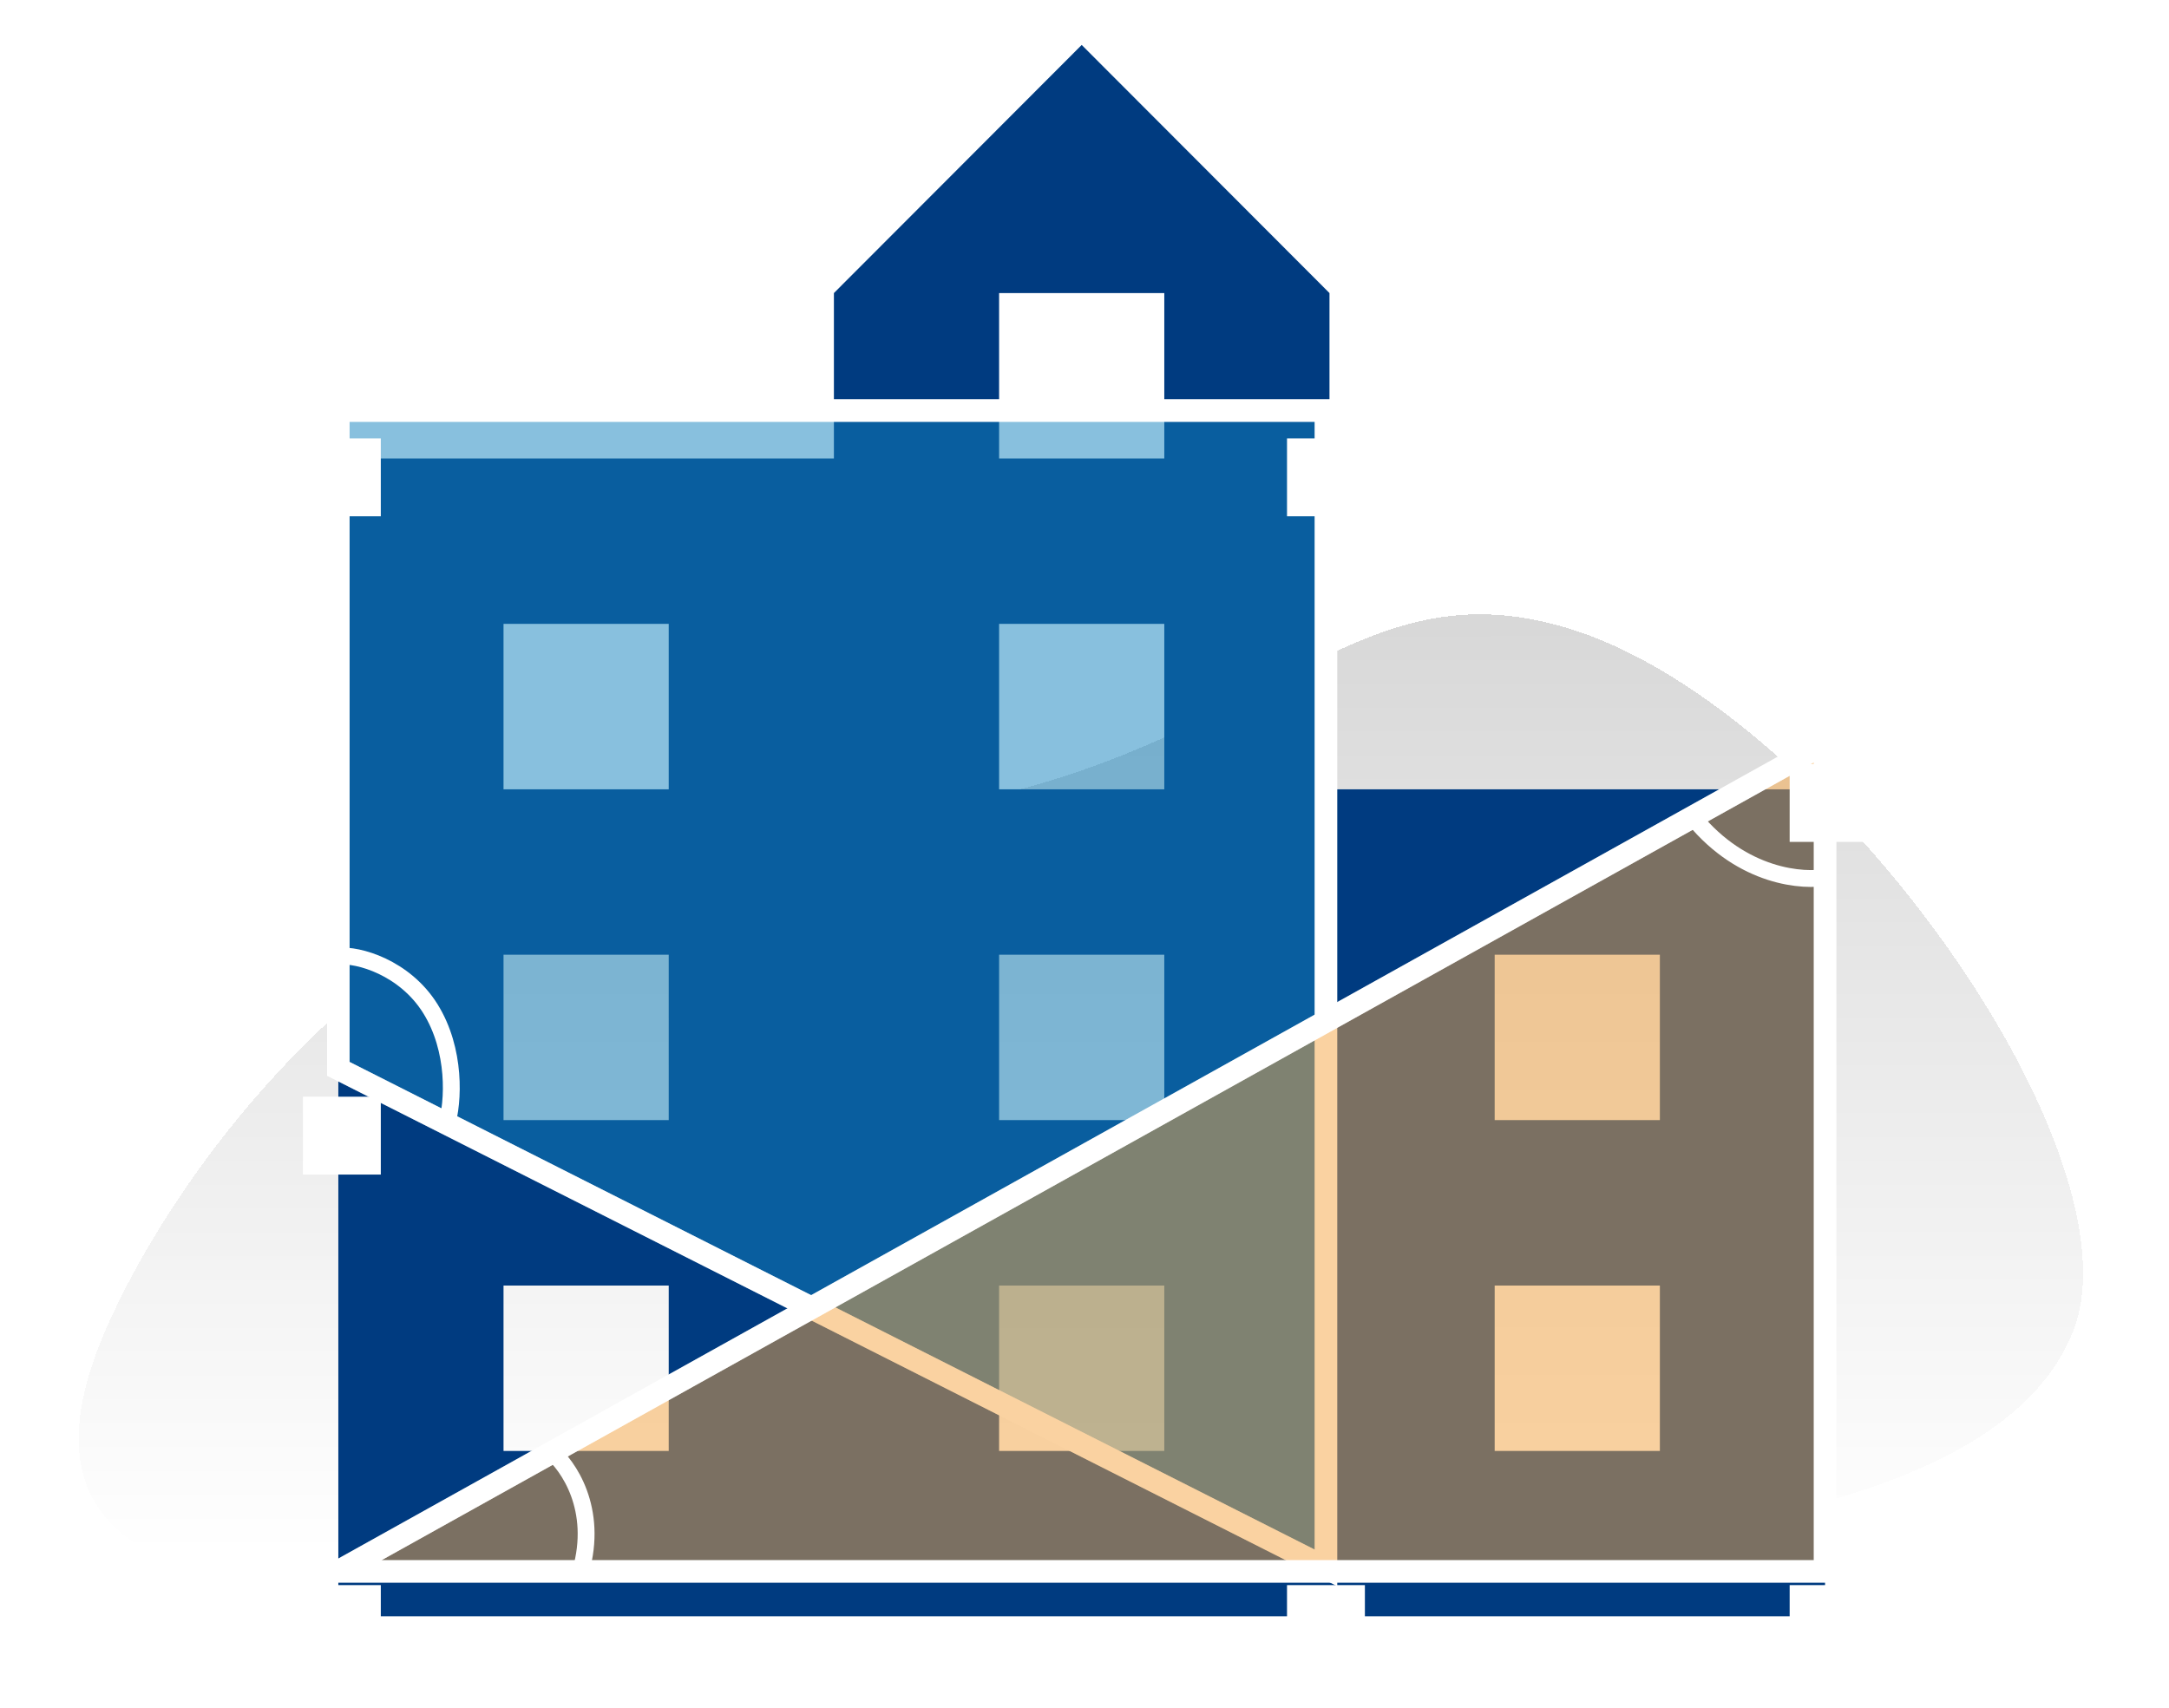 <svg width="193" height="152" viewBox="0 0 193 152" fill="none" xmlns="http://www.w3.org/2000/svg">
<g filter="url(#filter0_d_908_2801)">
<path d="M69.793 71.185C36.532 72.193 15.617 101.843 9.318 116.542C-5.532 151.189 54.044 137.33 100.661 137.33C147.278 137.33 178.146 132.291 184.445 116.542C190.745 100.793 163.027 61.736 140.348 54.176C117.67 46.617 111.37 69.925 69.793 71.185Z" fill="url(#paint0_linear_908_2801)" shape-rendering="crispEdges"/>
</g>
<g filter="url(#filter1_i_908_2801)">
<path d="M118.299 66.245V22.082L96.251 0L74.202 22.082V36.803H30.105V139.85H162.396V66.245H118.299ZM59.503 125.129H44.804V110.408H59.503V125.129ZM59.503 95.687H44.804V80.966H59.503V95.687ZM59.503 66.245H44.804V51.524H59.503V66.245ZM103.6 125.129H88.901V110.408H103.6V125.129ZM103.6 95.687H88.901V80.966H103.6V95.687ZM103.6 66.245H88.901V51.524H103.6V66.245ZM103.6 36.803H88.901V22.082H103.6V36.803ZM147.697 125.129H132.998V110.408H147.697V125.129ZM147.697 95.687H132.998V80.966H147.697V95.687Z" fill="#003B80"/>
</g>
<path opacity="0.5" d="M30.105 95.124V36.538H117.984V139.535L30.105 95.124Z" fill="#1383BE" stroke="white" stroke-width="2"/>
<path d="M30.105 95.124V36.538H117.984V139.535L30.105 95.124Z" stroke="white" stroke-width="2"/>
<g filter="url(#filter2_d_908_2801)">
<rect x="26.955" y="92.603" width="6.93" height="6.93" fill="white"/>
</g>
<g filter="url(#filter3_d_908_2801)">
<rect x="26.955" y="34.018" width="6.93" height="6.93" fill="white"/>
</g>
<g filter="url(#filter4_d_908_2801)">
<rect x="114.52" y="34.018" width="6.93" height="6.93" fill="white"/>
</g>
<path opacity="0.5" d="M162.396 66.145L162.396 139.85L30.105 139.85L162.396 66.145Z" fill="#F6A745" stroke="white" stroke-width="2"/>
<g filter="url(#filter5_d_908_2801)">
<rect x="159.246" y="136.071" width="6.93" height="6.93" fill="white"/>
</g>
<g filter="url(#filter6_d_908_2801)">
<rect x="159.246" y="62.996" width="6.93" height="6.93" fill="white"/>
</g>
<g filter="url(#filter7_d_908_2801)">
<rect x="114.52" y="136.071" width="6.93" height="6.93" fill="white"/>
</g>
<path d="M162.396 66.145L162.396 139.85L30.105 139.85L162.396 66.145Z" stroke="white" stroke-width="2"/>
<g filter="url(#filter8_d_908_2801)">
<rect x="26.955" y="136.071" width="6.93" height="6.93" fill="white"/>
</g>
<path d="M49.004 129.141C50.557 130.397 53.263 134.297 51.666 139.85" stroke="white" stroke-width="1.5"/>
<path d="M162.652 78.049C160.478 78.5 155.05 78.087 150.732 72.834" stroke="white" stroke-width="1.5"/>
<path d="M30.106 85.105C31.858 84.908 36.011 86.101 38.295 89.769C40.579 93.436 40.376 98.07 39.711 100.2" stroke="white" stroke-width="1.5"/>
<defs>
<filter id="filter0_d_908_2801" x="0" y="47.671" width="192.354" height="101.397" filterUnits="userSpaceOnUse" color-interpolation-filters="sRGB">
<feFlood flood-opacity="0" result="BackgroundImageFix"/>
<feColorMatrix in="SourceAlpha" type="matrix" values="0 0 0 0 0 0 0 0 0 0 0 0 0 0 0 0 0 0 127 0" result="hardAlpha"/>
<feMorphology radius="2" operator="dilate" in="SourceAlpha" result="effect1_dropShadow_908_2801"/>
<feOffset dy="2"/>
<feGaussianBlur stdDeviation="2.5"/>
<feComposite in2="hardAlpha" operator="out"/>
<feColorMatrix type="matrix" values="0 0 0 0 0.675 0 0 0 0 0.675 0 0 0 0 0.675 0 0 0 0.2 0"/>
<feBlend mode="normal" in2="BackgroundImageFix" result="effect1_dropShadow_908_2801"/>
<feBlend mode="normal" in="SourceGraphic" in2="effect1_dropShadow_908_2801" result="shape"/>
</filter>
<filter id="filter1_i_908_2801" x="30.105" y="0" width="132.291" height="143.85" filterUnits="userSpaceOnUse" color-interpolation-filters="sRGB">
<feFlood flood-opacity="0" result="BackgroundImageFix"/>
<feBlend mode="normal" in="SourceGraphic" in2="BackgroundImageFix" result="shape"/>
<feColorMatrix in="SourceAlpha" type="matrix" values="0 0 0 0 0 0 0 0 0 0 0 0 0 0 0 0 0 0 127 0" result="hardAlpha"/>
<feOffset dy="4"/>
<feGaussianBlur stdDeviation="2"/>
<feComposite in2="hardAlpha" operator="arithmetic" k2="-1" k3="1"/>
<feColorMatrix type="matrix" values="0 0 0 0 0 0 0 0 0 0 0 0 0 0 0 0 0 0 0.25 0"/>
<feBlend mode="normal" in2="shape" result="effect1_innerShadow_908_2801"/>
</filter>
<filter id="filter2_d_908_2801" x="22.955" y="92.603" width="14.93" height="15.93" filterUnits="userSpaceOnUse" color-interpolation-filters="sRGB">
<feFlood flood-opacity="0" result="BackgroundImageFix"/>
<feColorMatrix in="SourceAlpha" type="matrix" values="0 0 0 0 0 0 0 0 0 0 0 0 0 0 0 0 0 0 127 0" result="hardAlpha"/>
<feOffset dy="5"/>
<feGaussianBlur stdDeviation="2"/>
<feComposite in2="hardAlpha" operator="out"/>
<feColorMatrix type="matrix" values="0 0 0 0 0 0 0 0 0 0 0 0 0 0 0 0 0 0 0.15 0"/>
<feBlend mode="normal" in2="BackgroundImageFix" result="effect1_dropShadow_908_2801"/>
<feBlend mode="normal" in="SourceGraphic" in2="effect1_dropShadow_908_2801" result="shape"/>
</filter>
<filter id="filter3_d_908_2801" x="22.955" y="34.018" width="14.93" height="15.93" filterUnits="userSpaceOnUse" color-interpolation-filters="sRGB">
<feFlood flood-opacity="0" result="BackgroundImageFix"/>
<feColorMatrix in="SourceAlpha" type="matrix" values="0 0 0 0 0 0 0 0 0 0 0 0 0 0 0 0 0 0 127 0" result="hardAlpha"/>
<feOffset dy="5"/>
<feGaussianBlur stdDeviation="2"/>
<feComposite in2="hardAlpha" operator="out"/>
<feColorMatrix type="matrix" values="0 0 0 0 0 0 0 0 0 0 0 0 0 0 0 0 0 0 0.15 0"/>
<feBlend mode="normal" in2="BackgroundImageFix" result="effect1_dropShadow_908_2801"/>
<feBlend mode="normal" in="SourceGraphic" in2="effect1_dropShadow_908_2801" result="shape"/>
</filter>
<filter id="filter4_d_908_2801" x="110.52" y="34.018" width="14.93" height="15.93" filterUnits="userSpaceOnUse" color-interpolation-filters="sRGB">
<feFlood flood-opacity="0" result="BackgroundImageFix"/>
<feColorMatrix in="SourceAlpha" type="matrix" values="0 0 0 0 0 0 0 0 0 0 0 0 0 0 0 0 0 0 127 0" result="hardAlpha"/>
<feOffset dy="5"/>
<feGaussianBlur stdDeviation="2"/>
<feComposite in2="hardAlpha" operator="out"/>
<feColorMatrix type="matrix" values="0 0 0 0 0 0 0 0 0 0 0 0 0 0 0 0 0 0 0.15 0"/>
<feBlend mode="normal" in2="BackgroundImageFix" result="effect1_dropShadow_908_2801"/>
<feBlend mode="normal" in="SourceGraphic" in2="effect1_dropShadow_908_2801" result="shape"/>
</filter>
<filter id="filter5_d_908_2801" x="155.246" y="136.071" width="14.93" height="15.93" filterUnits="userSpaceOnUse" color-interpolation-filters="sRGB">
<feFlood flood-opacity="0" result="BackgroundImageFix"/>
<feColorMatrix in="SourceAlpha" type="matrix" values="0 0 0 0 0 0 0 0 0 0 0 0 0 0 0 0 0 0 127 0" result="hardAlpha"/>
<feOffset dy="5"/>
<feGaussianBlur stdDeviation="2"/>
<feComposite in2="hardAlpha" operator="out"/>
<feColorMatrix type="matrix" values="0 0 0 0 0 0 0 0 0 0 0 0 0 0 0 0 0 0 0.15 0"/>
<feBlend mode="normal" in2="BackgroundImageFix" result="effect1_dropShadow_908_2801"/>
<feBlend mode="normal" in="SourceGraphic" in2="effect1_dropShadow_908_2801" result="shape"/>
</filter>
<filter id="filter6_d_908_2801" x="155.246" y="62.996" width="14.93" height="15.93" filterUnits="userSpaceOnUse" color-interpolation-filters="sRGB">
<feFlood flood-opacity="0" result="BackgroundImageFix"/>
<feColorMatrix in="SourceAlpha" type="matrix" values="0 0 0 0 0 0 0 0 0 0 0 0 0 0 0 0 0 0 127 0" result="hardAlpha"/>
<feOffset dy="5"/>
<feGaussianBlur stdDeviation="2"/>
<feComposite in2="hardAlpha" operator="out"/>
<feColorMatrix type="matrix" values="0 0 0 0 0 0 0 0 0 0 0 0 0 0 0 0 0 0 0.15 0"/>
<feBlend mode="normal" in2="BackgroundImageFix" result="effect1_dropShadow_908_2801"/>
<feBlend mode="normal" in="SourceGraphic" in2="effect1_dropShadow_908_2801" result="shape"/>
</filter>
<filter id="filter7_d_908_2801" x="110.52" y="136.071" width="14.93" height="15.93" filterUnits="userSpaceOnUse" color-interpolation-filters="sRGB">
<feFlood flood-opacity="0" result="BackgroundImageFix"/>
<feColorMatrix in="SourceAlpha" type="matrix" values="0 0 0 0 0 0 0 0 0 0 0 0 0 0 0 0 0 0 127 0" result="hardAlpha"/>
<feOffset dy="5"/>
<feGaussianBlur stdDeviation="2"/>
<feComposite in2="hardAlpha" operator="out"/>
<feColorMatrix type="matrix" values="0 0 0 0 0 0 0 0 0 0 0 0 0 0 0 0 0 0 0.15 0"/>
<feBlend mode="normal" in2="BackgroundImageFix" result="effect1_dropShadow_908_2801"/>
<feBlend mode="normal" in="SourceGraphic" in2="effect1_dropShadow_908_2801" result="shape"/>
</filter>
<filter id="filter8_d_908_2801" x="22.955" y="136.071" width="14.93" height="15.93" filterUnits="userSpaceOnUse" color-interpolation-filters="sRGB">
<feFlood flood-opacity="0" result="BackgroundImageFix"/>
<feColorMatrix in="SourceAlpha" type="matrix" values="0 0 0 0 0 0 0 0 0 0 0 0 0 0 0 0 0 0 127 0" result="hardAlpha"/>
<feOffset dy="5"/>
<feGaussianBlur stdDeviation="2"/>
<feComposite in2="hardAlpha" operator="out"/>
<feColorMatrix type="matrix" values="0 0 0 0 0 0 0 0 0 0 0 0 0 0 0 0 0 0 0.15 0"/>
<feBlend mode="normal" in2="BackgroundImageFix" result="effect1_dropShadow_908_2801"/>
<feBlend mode="normal" in="SourceGraphic" in2="effect1_dropShadow_908_2801" result="shape"/>
</filter>
<linearGradient id="paint0_linear_908_2801" x1="100.571" y1="34.48" x2="100.586" y2="136.308" gradientUnits="userSpaceOnUse">
<stop stop-color="#CFCFCF" stop-opacity="0.978"/>
<stop stop-color="#CFCFCF"/>
<stop offset="1" stop-color="white"/>
</linearGradient>
</defs>
</svg>
